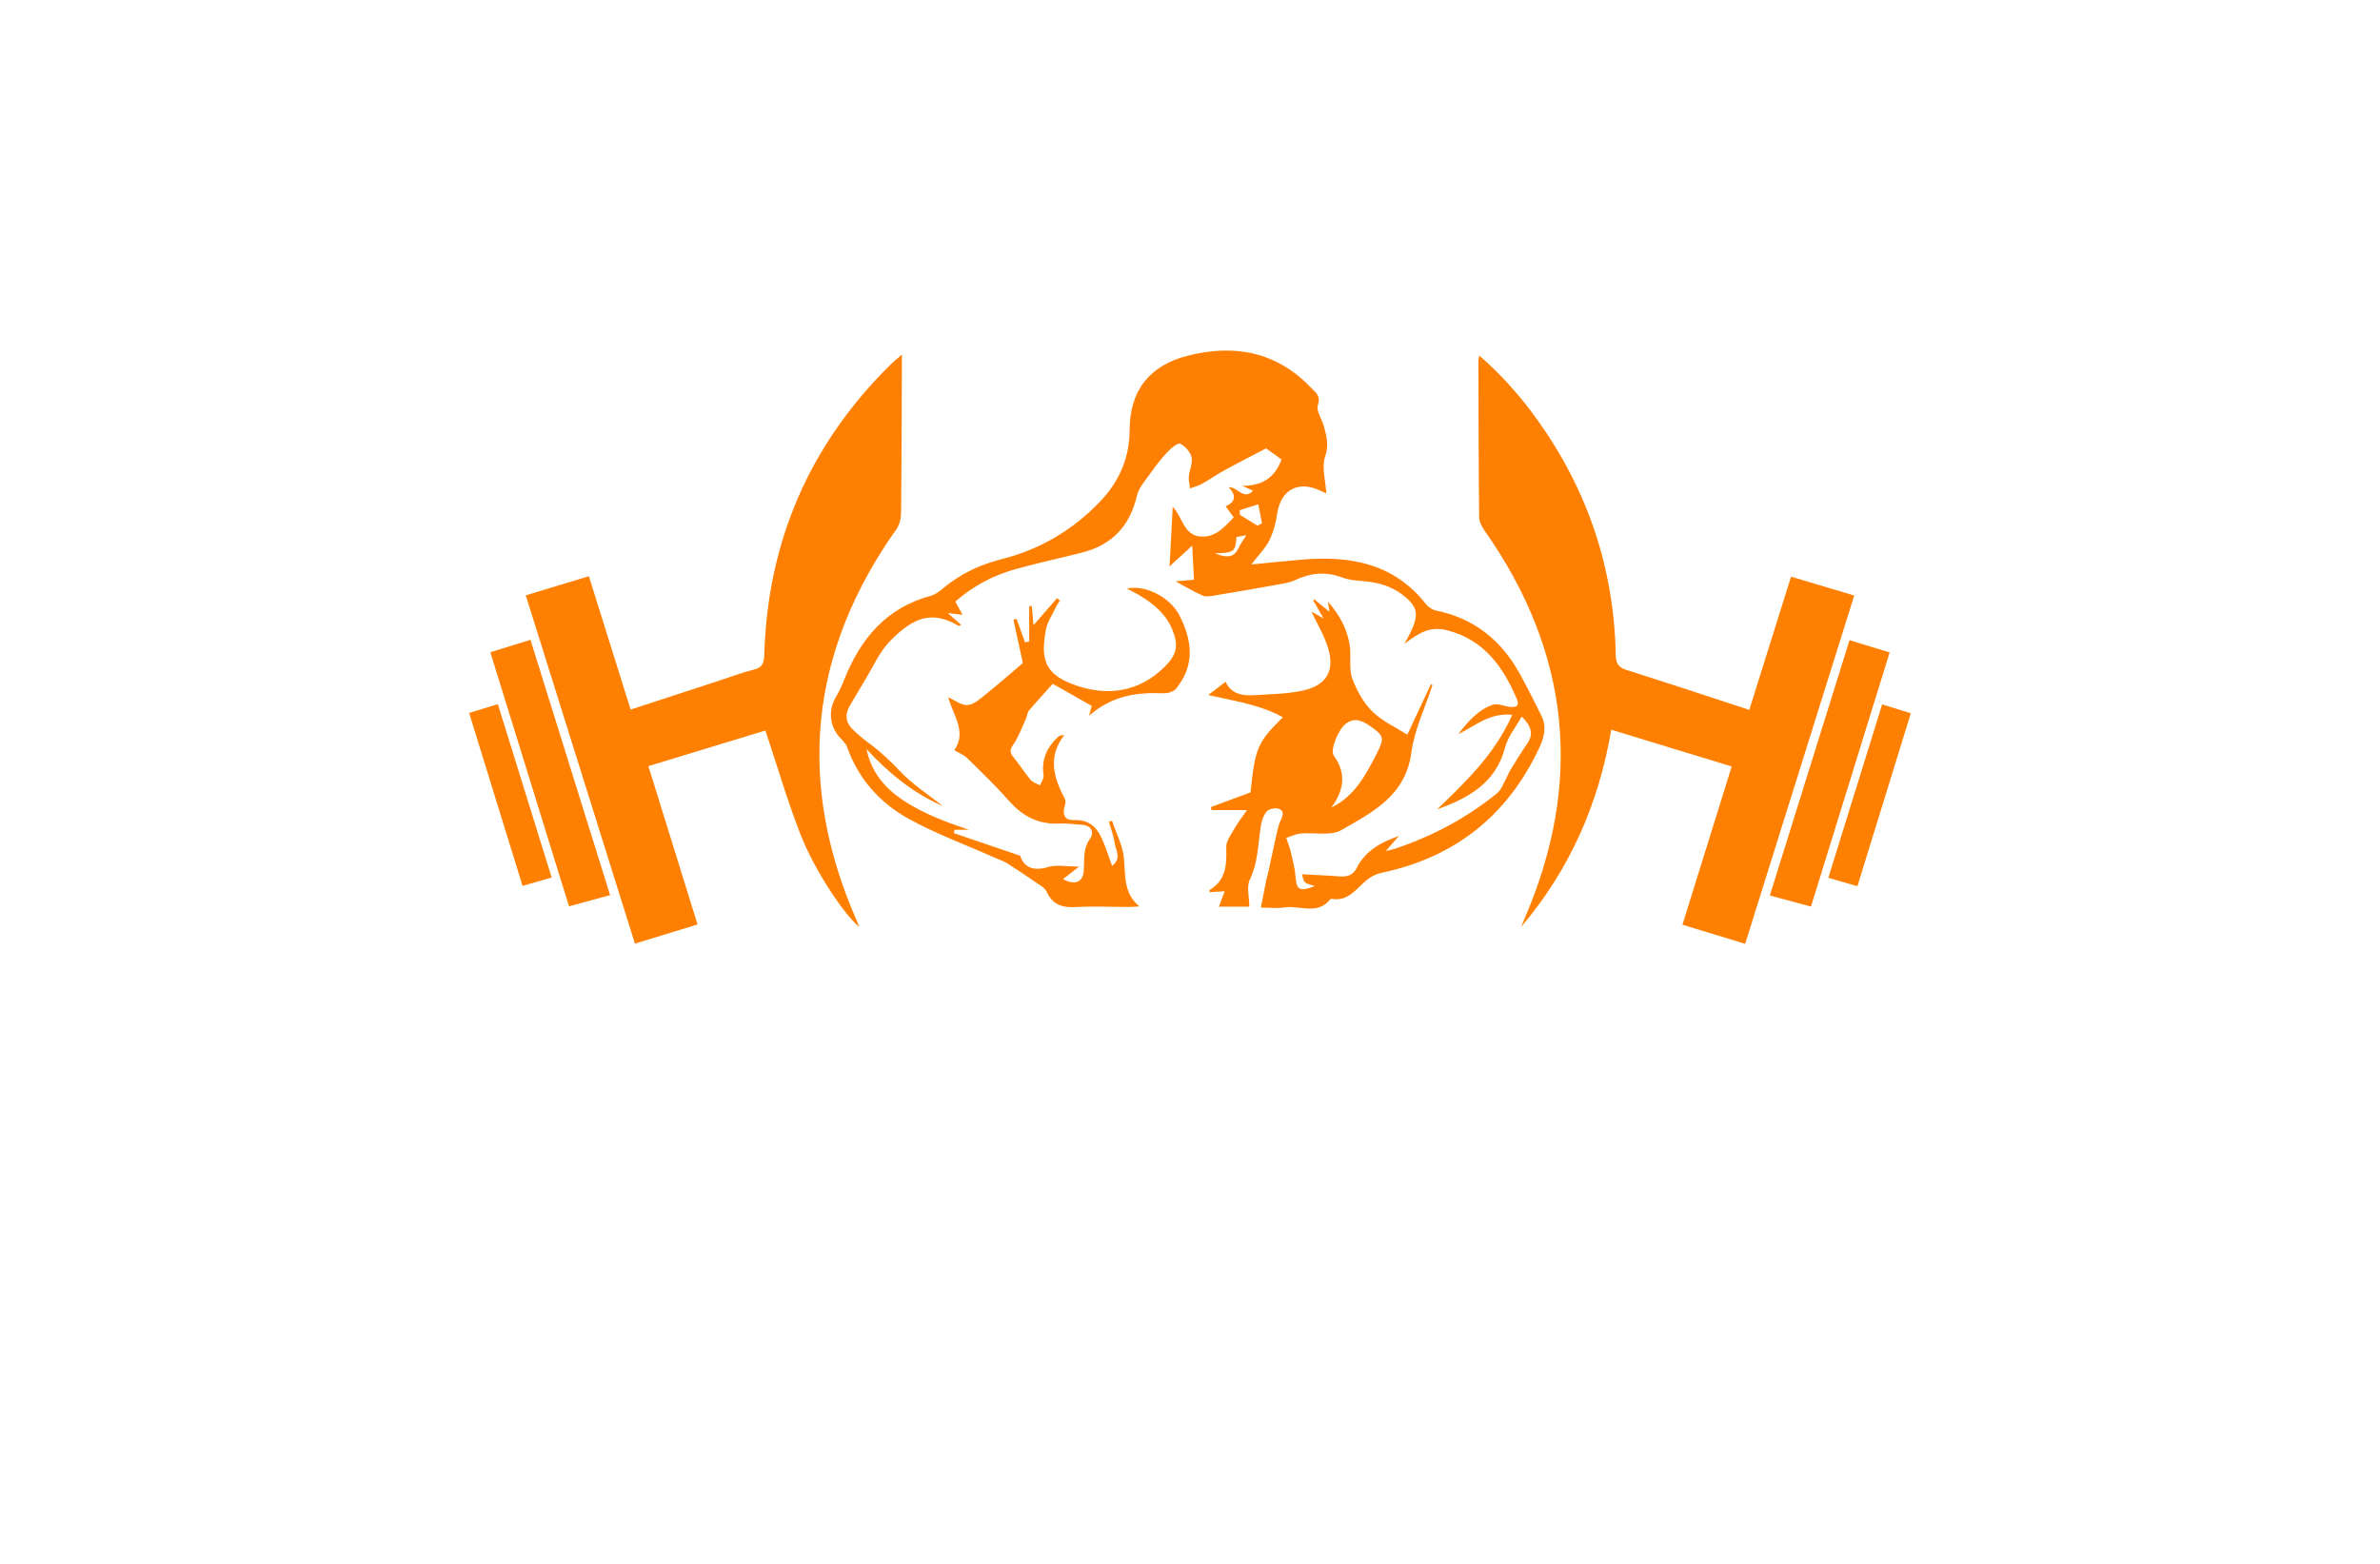 <?xml version="1.0" encoding="utf-8"?>
<!-- Generator: Adobe Illustrator 27.8.1, SVG Export Plug-In . SVG Version: 6.00 Build 0)  -->
<svg version="1.1" xmlns="http://www.w3.org/2000/svg" xmlns:xlink="http://www.w3.org/1999/xlink" x="0px" y="0px"
	 viewBox="0 0 350 230" style="enable-background:new 0 0 350 230;" xml:space="preserve">
<style type="text/css">
	.st0{fill:#0071BC;}
	.st1{fill:#F3FFFF;}
	.st2{fill:#FFEDC5;}
	.st3{fill:#F9F8D2;}
	.st4{fill:#D2FCE5;}
	.st5{fill:#FCEE21;}
	.st6{fill:#D9FCFC;}
	.st7{fill:#D6FCDE;}
	.st8{fill:#005652;}
	.st9{fill:#F6FFE3;}
	.st10{fill:#D9F4F3;}
	.st11{fill:#FFE7D2;}
	.st12{fill:#E1FEFF;}
	.st13{fill:#000037;}
	.st14{fill:#F9F6DC;}
	.st15{fill:#BFF6F7;}
	.st16{fill:#FFFFD9;}
	.st17{fill:#F5FFE6;}
	.st18{fill:#493117;}
	.st19{fill:#FFFDE6;}
	.st20{fill:#FFFCE3;}
	.st21{fill:#FF9D00;}
	.st22{fill:url(#SVGID_1_);}
	.st23{opacity:0.22;fill:url(#SVGID_00000094582276035890022980000012935239966978238634_);}
	.st24{fill:#FFC200;}
	.st25{fill:#778718;}
	.st26{fill:#E0B017;}
	.st27{fill:#664407;}
	.st28{fill:#9E690A;}
	.st29{fill:#7F1105;}
	.st30{fill:#191933;}
	.st31{fill:#FCEBD4;}
	.st32{fill:#E3DFD6;}
	.st33{fill:#FFB000;}
	.st34{fill:#AA210E;}
	.st35{fill:#FFF0A6;}
	.st36{fill:#FFDA00;}
	.st37{fill:#F4F4F4;}
	.st38{fill:#DC5C28;}
	.st39{fill:#FF8440;}
	.st40{fill:#C45224;}
	.st41{fill:#2C4369;}
	.st42{fill:#2A72DB;}
	.st43{fill:#C65500;}
	.st44{fill:#C15746;}
	.st45{fill:#FF8C00;}
	.st46{fill:#FFEA2C;}
	.st47{fill:#F7FF57;}
	.st48{fill:#FFFFFF;}
	.st49{fill:#D64949;}
	.st50{fill:#353535;}
	.st51{fill:#FFC783;}
	.st52{fill:#3F7F91;}
	.st53{fill:#25BDE5;}
	.st54{fill:#8CDD00;}
	.st55{fill:#D1FF88;}
	.st56{fill:#333333;}
	.st57{fill:#FF9000;}
	.st58{fill:#A1A813;}
	.st59{fill:#B3C40E;}
	.st60{fill:#CACE72;}
	.st61{fill:url(#SVGID_00000059988247016180570210000015001751633182088632_);}
	.st62{fill:#93E800;}
	.st63{fill:#3CB7D3;}
	.st64{fill:#FF7631;}
	.st65{fill:#E6873C;}
	.st66{fill:#30657F;}
	.st67{fill:#FF7A40;}
	.st68{fill:#FFAD4A;}
	.st69{fill:#BC8E3B;}
	.st70{fill:#E2E2E2;}
	.st71{fill:#F2B844;}
	.st72{fill:#AF3838;}
	.st73{fill:#17B5C1;}
	.st74{fill:#A88643;}
	.st75{fill-rule:evenodd;clip-rule:evenodd;fill:#DD7928;}
	.st76{fill:#E6E7E8;stroke:#CFCFCF;stroke-width:0.106;}
	.st77{fill-rule:evenodd;clip-rule:evenodd;fill:#204F7A;}
	.st78{fill-rule:evenodd;clip-rule:evenodd;fill:#50A4FF;}
	.st79{fill:#002649;}
	.st80{fill:#00134F;}
	.st81{fill:#665200;}
	.st82{fill:#002349;}
	.st83{fill:#FF914D;}
	.st84{fill:#AC1929;}
	.st85{fill:#004AAD;}
	.st86{fill:#BE1C2D;}
	.st87{fill:#242424;}
	.st88{fill:#F1A75A;}
	.st89{fill-rule:evenodd;clip-rule:evenodd;}
	.st90{fill-rule:evenodd;clip-rule:evenodd;fill:#007177;}
	.st91{fill-rule:evenodd;clip-rule:evenodd;fill:#242424;}
	.st92{fill:#F9951C;}
	.st93{fill:#84123B;}
	.st94{fill:#FFB908;}
	.st95{fill:#393536;}
	.st96{fill:#093F00;}
	.st97{fill:#333300;}
	.st98{fill:#C8D7FF;}
	.st99{fill:#426BD1;}
	.st100{fill:#0036D2;}
	.st101{fill:url(#SVGID_00000030486973674817227670000013941906954463395996_);}
	.st102{fill:url(#SVGID_00000145761055649852875300000005822402077534988991_);}
	.st103{fill:#72C000;}
	.st104{fill:#FFEBD7;}
	.st105{fill:#FF7F00;}
	.st106{fill:#121212;}
	.st107{fill:url(#CUSTOM-group_00000146469970504150522890000010746021064988128190_);}
	.st108{fill:url(#CUSTOM-group_00000030481941508410044560000010000469711584094386_);}
	.st109{fill:#D9E021;}
	.st110{fill:#F9BF28;}
	.st111{fill:#2F5469;}
	.st112{fill:#0F263E;}
	.st113{fill:#FEFEFE;}
	.st114{fill:url(#SVGID_00000065777414502798984480000015842644697044330636_);}
	.st115{fill:url(#SVGID_00000171702965723532238170000016285840989712979903_);}
	.st116{fill:url(#SVGID_00000147920862674030299860000001006923477213027750_);}
	.st117{fill:#603813;}
	.st118{fill:#1B1464;}
	.st119{fill:#20515D;}
	.st120{fill:#005DE5;}
	.st121{fill:#D9F1F4;}
	.st122{fill:url(#SVGID_00000116194841544782127420000014331238118540754105_);}
	.st123{fill:#F5F5F5;stroke:#F5F5F5;stroke-miterlimit:10;}
	.st124{fill:#000003;stroke:#F5F5F5;stroke-width:2;stroke-linecap:round;stroke-linejoin:round;stroke-miterlimit:10;}
	.st125{fill:none;stroke:#F5F5F5;stroke-linecap:round;stroke-linejoin:round;stroke-miterlimit:10;}
	.st126{fill:#72C000;stroke:#72C000;stroke-width:0.5;stroke-linecap:round;stroke-linejoin:round;stroke-miterlimit:10;}
	.st127{fill:#72C000;stroke:#72C000;stroke-linecap:round;stroke-linejoin:round;stroke-miterlimit:10;}
	.st128{fill:#000003;stroke:#72C000;stroke-linecap:round;stroke-linejoin:round;stroke-miterlimit:10;}
	.st129{fill:#72C000;stroke:#72C000;stroke-width:0.25;stroke-miterlimit:10;}
	.st130{fill:#F5B507;}
	.st131{fill:#E39514;}
	.st132{fill:#023A4C;}
	.st133{fill:#4F0000;}
	.st134{fill:url(#SVGID_00000121984966637171923090000015271325865301319606_);}
	.st135{fill:url(#SVGID_00000031173365108181235010000016796353090644521602_);}
	.st136{fill-rule:evenodd;clip-rule:evenodd;fill:#FFCA01;}
	.st137{opacity:0.1;}
	.st138{opacity:0.3;}
	.st139{fill:url(#SVGID_00000000208765623181141040000001094493538625535360_);}
	.st140{fill:none;stroke:#000000;stroke-miterlimit:10;}
	.st141{fill:url(#SVGID_00000143575172897658000100000011026064175562455435_);}
	.st142{fill:url(#SVGID_00000121976396542688009570000010661639222393470113_);}
	.st143{fill:#39B54A;}
	.st144{fill:#1B5AA8;}
	.st145{fill:#123958;}
	.st146{fill:#91CC00;}
</style>
<g id="Layer_1">
</g>
<g id="Layer_12">
</g>
<g id="Layer_13">
</g>
<g id="Layer_14">
</g>
<g id="Layer_15">
</g>
<g id="Layer_11">
</g>
<g id="Layer_8">
</g>
<g id="Layer_10">
</g>
<g id="Layer_9">
</g>
<g id="Layer_2">
</g>
<g id="Layer_3">
</g>
<g id="Layer_4">
</g>
<g id="Layer_5">
</g>
<g id="Layer_6">
</g>
<g id="Layer_7">
	<path class="st105" d="M205.72,122.95c-0.57,0.66-1.15,1.32-1.92,2.2c0.63-0.15,1.03-0.21,1.4-0.34c5.46-1.85,10.5-4.5,14.97-8.16
		c0.62-0.5,0.91-1.42,1.32-2.15c0.24-0.43,0.41-0.91,0.67-1.33c0.8-1.3,1.6-2.6,2.46-3.86c0.94-1.38,0.57-2.51-0.84-3.93
		c-0.89,1.6-2.03,2.96-2.43,4.5c-1.36,5.29-5.39,7.48-10,9.15c4.24-4.09,8.51-8.15,11.04-13.91c-3.3-0.34-5.45,1.64-7.94,2.85
		c1.4-1.8,2.86-3.54,5.07-4.32c0.64-0.22,1.49,0.13,2.23,0.26c0.9,0.16,1.84,0.14,1.32-1.09c-2.01-4.73-4.78-8.67-10.18-10.11
		c-2.69-0.72-4.41,0.52-6.36,1.98c0.34-0.64,0.7-1.26,1.01-1.91c1.17-2.54,0.88-3.66-1.36-5.36c-1.84-1.4-3.97-1.84-6.21-2
		c-0.88-0.06-1.8-0.19-2.62-0.5c-2.38-0.89-4.63-0.67-6.9,0.4c-0.88,0.41-1.9,0.54-2.87,0.71c-3.04,0.55-6.09,1.08-9.13,1.58
		c-0.52,0.09-1.14,0.18-1.58-0.01c-1.23-0.54-2.39-1.23-4-2.1c1.14-0.1,1.81-0.16,2.71-0.24c-0.07-1.52-0.15-3.01-0.25-5.02
		c-1.22,1.12-2.14,1.96-3.34,3.06c0.16-3.04,0.32-5.89,0.47-8.75c1.54,1.59,1.59,4.33,4.35,4.37c2.05,0.03,3.32-1.48,4.62-2.82
		c-0.4-0.55-0.75-1.03-1.19-1.64c1.49-0.66,1.59-1.61,0.44-2.81c1.39-0.04,2.17,1.99,3.6,0.52c-0.56-0.25-1.08-0.49-1.6-0.72
		c2.79,0.01,4.77-1.08,5.78-3.88c-0.9-0.65-1.8-1.3-2.27-1.63c-2.21,1.16-4.18,2.16-6.12,3.22c-1.11,0.61-2.15,1.35-3.26,1.97
		c-0.56,0.31-1.21,0.48-1.81,0.71c-0.06-0.59-0.23-1.2-0.17-1.78c0.09-0.95,0.59-1.95,0.4-2.81c-0.17-0.78-0.94-1.64-1.67-1.99
		c-0.36-0.17-1.33,0.65-1.85,1.19c-0.9,0.95-1.71,2-2.47,3.08c-0.76,1.08-1.76,2.16-2.05,3.39c-1.03,4.43-3.63,7.2-7.99,8.33
		c-3.28,0.85-6.61,1.54-9.88,2.46c-3.24,0.91-6.19,2.45-8.83,4.76c0.33,0.6,0.64,1.18,1.06,1.95c-0.74-0.09-1.32-0.15-2.18-0.26
		c0.77,0.67,1.35,1.18,1.97,1.73c-0.17,0.08-0.29,0.18-0.34,0.16c-3.81-2.2-6.47-1.48-10.09,2.21c-1.58,1.61-2.53,3.85-3.74,5.82
		c-0.73,1.18-1.4,2.4-2.13,3.59c-0.79,1.28-0.75,2.49,0.31,3.55c0.74,0.74,1.55,1.42,2.39,2.04c1.68,1.23,3.16,2.61,4.6,4.14
		c1.86,1.99,4.23,3.49,6.32,5.16c-4.3-1.89-7.95-4.82-11.24-8.4c1.14,5.37,5.36,8.7,15.07,11.87c-0.89,0-1.5,0-2.1,0
		c-0.05,0.17-0.09,0.33-0.14,0.5c3.12,1.06,6.23,2.12,9.77,3.32c0.49,1.51,1.72,2.39,4.07,1.67c1.25-0.38,2.71-0.07,4.6-0.07
		c-0.96,0.75-1.67,1.3-2.37,1.85c1.84,0.96,2.98,0.46,3.07-1.42c0.08-1.55-0.12-3.06,0.9-4.52c0.67-0.96,0.24-1.98-1.23-2.06
		c-1.07-0.05-2.15-0.24-3.21-0.18c-3.07,0.17-5.42-1.03-7.43-3.3c-1.95-2.2-4.07-4.25-6.17-6.31c-0.52-0.51-1.27-0.79-1.91-1.17
		c1.93-2.75-0.29-5.28-0.87-7.78c0.9,0.39,1.9,1.2,2.83,1.13c0.93-0.07,1.86-0.93,2.68-1.59c1.86-1.49,3.64-3.06,5.45-4.6
		c0.08-0.07,0.1-0.2-0.01,0.03c-0.5-2.32-0.94-4.35-1.38-6.39c0.15-0.04,0.3-0.08,0.45-0.12c0.41,1.14,0.83,2.28,1.24,3.43
		c0.21-0.03,0.41-0.06,0.62-0.09c0-1.74,0-3.48,0-5.22c0.13,0,0.25,0.01,0.38,0.01c0.08,0.91,0.17,1.82,0.26,2.8
		c1.25-1.44,2.35-2.71,3.46-3.98c0.14,0.11,0.28,0.22,0.42,0.33c-0.24,0.41-0.51,0.8-0.71,1.22c-0.48,1.02-1.15,2.01-1.35,3.09
		c-0.75,4.09-0.32,6.39,3.82,7.98c5.14,1.97,9.89,1.2,13.64-2.52c1.81-1.8,2.09-3.14,1.12-5.5c-0.96-2.32-2.79-3.8-4.86-5.04
		c-0.57-0.34-1.18-0.63-1.81-0.97c2.62-0.59,6.3,1.19,7.72,3.94c1.88,3.64,2.34,7.34-0.49,10.78c-0.37,0.45-1.24,0.71-1.86,0.68
		c-3.9-0.16-7.58,0.34-10.93,3.31c0.21-0.78,0.31-1.17,0.38-1.46c-2-1.13-3.94-2.23-5.73-3.24c-1.12,1.25-2.33,2.56-3.48,3.92
		c-0.26,0.31-0.28,0.82-0.46,1.22c-0.58,1.27-1.05,2.61-1.83,3.75c-0.52,0.76-0.6,1.18-0.02,1.88c0.9,1.09,1.65,2.3,2.56,3.38
		c0.31,0.37,0.9,0.52,1.36,0.78c0.19-0.48,0.59-1,0.53-1.45c-0.36-2.35,0.51-4.19,2.18-5.73c0.17-0.15,0.45-0.19,0.86-0.2
		c-2.52,3.23-1.51,6.31,0.09,9.4c0.12,0.22,0.11,0.57,0.03,0.82c-0.47,1.44-0.13,2.32,1.36,2.27c2.88-0.08,3.74,1.83,4.55,3.95
		c0.33,0.87,0.63,1.74,1,2.79c1.45-1.14,0.54-2.26,0.41-3.24c-0.15-1.1-0.57-2.16-0.87-3.24c0.15-0.05,0.3-0.11,0.45-0.16
		c0.62,1.85,1.59,3.67,1.76,5.56c0.22,2.54-0.07,5.09,2.27,7.04c-0.54,0.03-1.07,0.08-1.61,0.08c-2.55,0-5.1-0.13-7.64,0.01
		c-1.99,0.12-3.48-0.26-4.38-2.24c-0.27-0.59-1.02-0.99-1.61-1.39c-1.38-0.96-2.78-1.9-4.21-2.8c-0.56-0.35-1.21-0.55-1.82-0.83
		c-4.22-1.88-8.6-3.48-12.63-5.7c-4.25-2.34-7.44-5.88-9.1-10.6c-0.18-0.5-0.63-0.91-1.01-1.32c-1.55-1.69-1.79-4.01-0.65-5.96
		c0.48-0.82,0.89-1.69,1.24-2.57c2.39-6.04,6.2-10.61,12.76-12.37c0.62-0.17,1.21-0.61,1.72-1.04c2.56-2.14,5.43-3.53,8.71-4.35
		c5.59-1.41,10.45-4.27,14.45-8.47c2.8-2.94,4.33-6.37,4.34-10.54c0.02-5.79,2.95-9.49,8.56-10.91c6.85-1.74,13.04-0.58,18.09,4.69
		c0.63,0.66,1.52,1.17,1.03,2.6c-0.29,0.85,0.64,2.09,0.92,3.19c0.37,1.43,0.73,2.71,0.15,4.37c-0.54,1.56,0.07,3.53,0.18,5.4
		c-0.25-0.11-0.62-0.27-0.98-0.44c-3.25-1.48-5.75-0.03-6.26,3.5c-0.19,1.32-0.56,2.67-1.15,3.86c-0.56,1.13-1.51,2.06-2.64,3.54
		c2.77-0.27,5.1-0.51,7.43-0.71c7.09-0.61,13.54,0.53,18.27,6.56c0.34,0.43,0.93,0.83,1.46,0.93c5.75,1.15,9.76,4.53,12.48,9.58
		c1.04,1.93,2.04,3.89,3.01,5.86c0.8,1.62,0.43,3.18-0.3,4.73c-4.7,10.03-12.45,16.15-23.3,18.42c-0.91,0.19-1.83,0.77-2.52,1.42
		c-1.33,1.25-2.48,2.7-4.59,2.41c-0.11-0.02-0.28-0.03-0.33,0.03c-1.86,2.39-4.44,0.88-6.68,1.2c-1.25,0.18-2.55,0.03-3.53,0.03
		c0.29-1.46,0.54-2.78,0.81-4.1c0.09-0.44,0.24-0.86,0.33-1.3c0.33-1.52,0.64-3.06,0.99-4.58c0.23-0.98,0.38-2.01,0.81-2.91
		c0.37-0.76,0.47-1.39-0.33-1.64c-0.51-0.16-1.4,0-1.73,0.37c-0.48,0.54-0.76,1.38-0.88,2.13c-0.43,2.66-0.39,5.36-1.62,7.91
		c-0.51,1.06-0.08,2.57-0.08,3.99c-1.22,0-2.75,0-4.47,0c0.3-0.81,0.55-1.47,0.85-2.27c-0.78,0.05-1.49,0.09-2.22,0.14
		c0-0.22-0.02-0.32,0-0.33c2.47-1.46,2.52-3.78,2.45-6.29c-0.02-0.94,0.75-1.92,1.26-2.83c0.47-0.83,1.07-1.58,1.8-2.63
		c-1.93,0-3.58,0-5.23,0c-0.03-0.15-0.06-0.29-0.09-0.44c1.95-0.73,3.91-1.45,5.83-2.16c0.66-6.51,1.04-7.4,4.76-11.05
		c-3.41-1.87-7.15-2.39-10.98-3.27c0.88-0.68,1.65-1.27,2.55-1.95c0.86,1.88,2.58,2.08,4.35,1.97c2.42-0.16,4.89-0.17,7.23-0.73
		c3.37-0.8,4.51-2.98,3.47-6.29c-0.57-1.81-1.58-3.47-2.43-5.29c0.44,0.25,0.91,0.52,1.79,1.03c-0.63-1.11-1.07-1.88-1.52-2.65
		c0.04-0.06,0.08-0.13,0.13-0.19c0.72,0.6,1.45,1.19,2.26,1.86c-0.06-0.4-0.11-0.73-0.23-1.51c1.75,2.05,2.73,3.85,3.17,6.2
		c0.33,1.77-0.16,3.6,0.44,5.19c0.65,1.74,1.63,3.51,2.93,4.79c1.45,1.42,3.42,2.31,5.14,3.4c1.24-2.66,2.36-5.05,3.47-7.43
		c0.08,0.04,0.15,0.09,0.23,0.14c-1.07,3.3-2.66,6.53-3.11,9.92c-0.84,6.34-5.71,8.78-10.28,11.4c-1.58,0.91-3.99,0.32-6.01,0.51
		c-0.72,0.07-1.41,0.42-2.11,0.64c0.24,0.72,0.53,1.44,0.7,2.18c0.27,1.17,0.59,2.35,0.67,3.54c0.14,1.93,0.59,2.25,2.83,1.37
		c-0.64-0.24-1.16-0.3-1.45-0.58c-0.27-0.26-0.31-0.77-0.44-1.16c1.91,0.11,3.72,0.17,5.51,0.32c1.13,0.09,2.01-0.17,2.54-1.24
		C200.82,125.07,203.13,123.85,205.72,122.95z M195.79,118.77c3.44-1.69,5.06-4.79,6.65-7.91c1.21-2.38,1.11-2.67-1.12-4.19
		c-1.09-0.75-2.22-1.15-3.42-0.22c-1.09,0.85-2.34,3.86-1.76,4.67C198.05,113.78,197.63,116.26,195.79,118.77z M184.91,77.31
		c0.23-0.12,0.46-0.24,0.68-0.35c-0.18-0.93-0.37-1.86-0.55-2.79c-0.91,0.29-1.82,0.58-2.73,0.87c0.01,0.22,0.02,0.45,0.03,0.67
		C183.2,76.24,184.06,76.78,184.91,77.31z M178.66,81.37c1.85,0.77,2.83,0.55,3.42-0.66c0.36-0.75,0.86-1.44,1.2-1.99
		c-0.28,0.05-0.86,0.15-1.44,0.26C181.7,81.14,181.44,81.34,178.66,81.37z M272.68,87.58c-3.23-0.96-6.23-1.86-9.29-2.77
		c-2.1,6.68-4.12,13.12-6.14,19.59c-6.15-2.01-12.05-3.97-17.97-5.84c-1.22-0.38-1.65-0.93-1.67-2.24
		c-0.25-12.7-4.12-24.21-11.5-34.54c-2.45-3.43-5.23-6.58-8.58-9.5c-0.06,0.47-0.12,0.68-0.12,0.89c0.02,7.64,0.03,15.28,0.11,22.92
		c0.01,0.66,0.41,1.38,0.8,1.95c12.61,17.92,14.56,36.93,5.89,57.04c-0.18,0.42-0.35,0.84-0.53,1.26
		c7.15-8.4,11.42-18.11,13.27-29.02c5.98,1.82,11.78,3.6,17.71,5.4c-2.44,7.85-4.82,15.49-7.24,23.28c3.1,0.95,6.05,1.84,9.22,2.81
		C262.02,121.62,267.34,104.66,272.68,87.58z M130.99,53.59c-11.92,11.76-18.12,26.02-18.6,42.75c-0.03,1.19-0.31,1.85-1.55,2.15
		c-1.64,0.4-3.23,1.01-4.85,1.54c-4.39,1.43-8.77,2.87-13.25,4.33c-2.07-6.62-4.09-13.07-6.14-19.61c-3.16,0.95-6.12,1.85-9.28,2.81
		c5.36,17.12,10.69,34.12,16.05,51.22c3.18-0.97,6.13-1.88,9.21-2.82c-2.43-7.84-4.82-15.51-7.23-23.28
		c6.01-1.83,11.78-3.59,17.21-5.24c1.74,5.2,3.23,10.36,5.18,15.33c2.09,5.34,6.48,11.84,8.62,13.56c-0.13-0.32-0.22-0.57-0.33-0.83
		c-8.95-20.31-7.06-39.51,5.78-57.65c0.45-0.63,0.69-1.54,0.7-2.32c0.08-7.08,0.09-14.15,0.12-21.23c0-0.6,0-1.19,0-2.14
		C131.88,52.8,131.41,53.18,130.99,53.59z M78.01,94.1c-2.04,0.63-3.94,1.22-5.9,1.83c3.89,12.57,7.72,24.93,11.57,37.37
		c2.06-0.56,3.96-1.08,6.04-1.65C85.79,119.03,81.92,106.63,78.01,94.1z M260.27,131.7c2.1,0.57,4.03,1.09,6.05,1.63
		c3.89-12.55,7.71-24.9,11.57-37.38c-2.02-0.62-3.89-1.19-5.9-1.8C268.07,106.7,264.19,119.14,260.27,131.7z M73.21,103.56
		c-1.47,0.46-2.79,0.86-4.22,1.3c2.64,8.54,5.23,16.93,7.86,25.43c1.47-0.42,2.76-0.8,4.28-1.23
		C78.47,120.48,75.86,112.08,73.21,103.56z M281,104.9c-1.43-0.44-2.75-0.85-4.21-1.31c-2.65,8.55-5.27,16.98-7.92,25.51
		c1.51,0.43,2.8,0.8,4.28,1.23C275.8,121.75,278.38,113.4,281,104.9z"/>
</g>
</svg>
